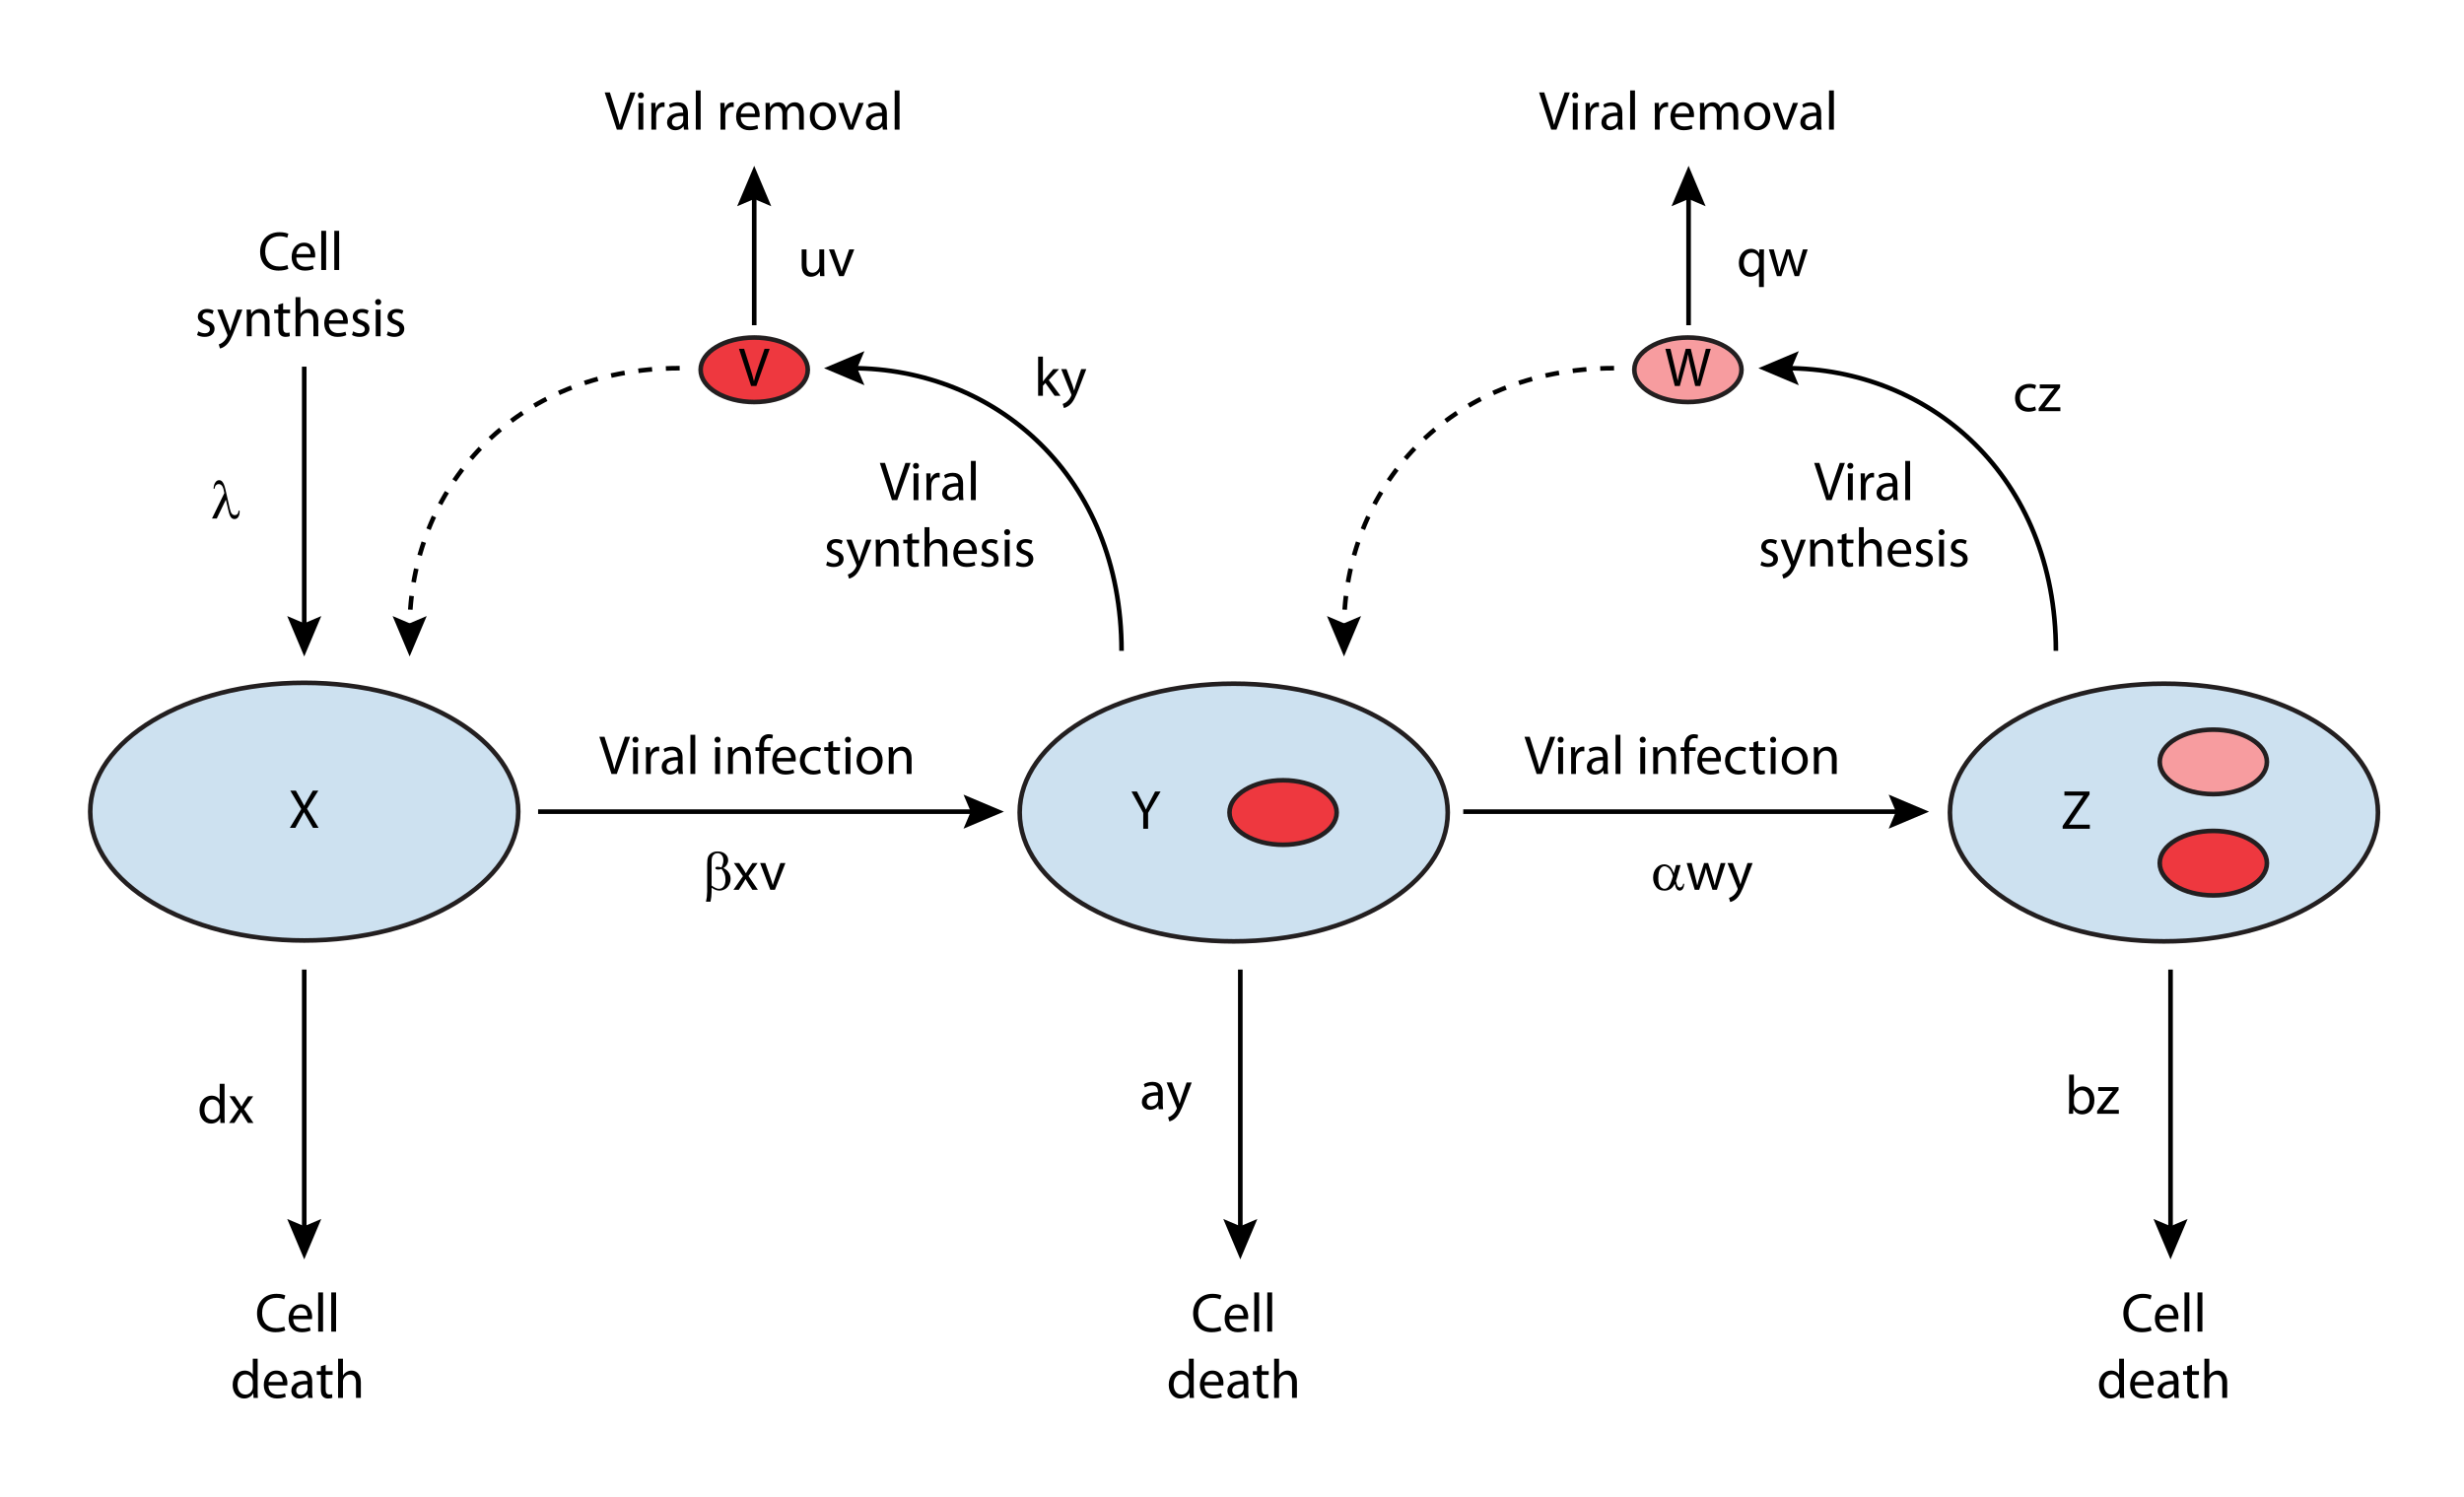 <?xml version="1.0" encoding="utf-8"?>
<!-- Generator: Adobe Illustrator 14.0.0, SVG Export Plug-In . SVG Version: 6.00 Build 43363)  -->
<!DOCTYPE svg PUBLIC "-//W3C//DTD SVG 1.1//EN" "http://www.w3.org/Graphics/SVG/1.1/DTD/svg11.dtd">
<svg version="1.1" xmlns="http://www.w3.org/2000/svg" xmlns:xlink="http://www.w3.org/1999/xlink" x="0px" y="0px"
	 width="535.333px" height="325.333px" viewBox="0 0 535.333 325.333" enable-background="new 0 0 535.333 325.333"
	 xml:space="preserve">
<g id="x">
	<ellipse id="x_path1" fill="#CDE1F0" stroke="#231F20" cx="66.099" cy="176.356" rx="46.499" ry="27.994"/>
	<g>
		<path d="M68.01,179.877l-1.031-1.787c-0.42-0.684-0.684-1.127-0.936-1.594h-0.024c-0.228,0.467-0.455,0.898-0.875,1.605
			l-0.972,1.775h-1.199l2.471-4.09l-2.375-3.994h1.212l1.067,1.896c0.3,0.526,0.527,0.937,0.743,1.367h0.036
			c0.228-0.479,0.432-0.853,0.73-1.367l1.104-1.896h1.199l-2.458,3.935l2.519,4.149H68.01L68.01,179.877z"/>
	</g>
</g>
<g id="y">
	<ellipse id="y_path1" fill="#CDE1F0" stroke="#231F20" cx="268.039" cy="176.544" rx="46.498" ry="27.994"/>
	<g>
		<g>
			<path d="M248.383,180.067v-3.43l-2.555-4.654h1.188l1.139,2.23c0.313,0.611,0.553,1.104,0.805,1.668h0.023
				c0.229-0.528,0.503-1.057,0.815-1.668l1.163-2.23h1.188l-2.711,4.643v3.441H248.383z"/>
		</g>
		<ellipse fill="#EE383F" stroke="#231F20" cx="278.766" cy="176.544" rx="11.642" ry="7.007"/>
	</g>
</g>
<g id="z">
	<ellipse id="z_path1" fill="#CDE1F0" stroke="#231F20" cx="470.144" cy="176.544" rx="46.498" ry="27.994"/>
	<g>
		<path d="M448.136,179.456l4.486-6.562v-0.036h-4.103v-0.876h5.457v0.636l-4.461,6.537v0.035h4.521v0.876h-5.902L448.136,179.456
			L448.136,179.456z"/>
	</g>
</g>
<ellipse fill="#F79C9F" stroke="#231F20" cx="480.87" cy="165.544" rx="11.641" ry="7.007"/>
<ellipse fill="#EE383F" stroke="#231F20" cx="480.87" cy="187.544" rx="11.641" ry="7.007"/>
<g>
	<g>
		<line fill="none" stroke="#000000" x1="66.1" y1="136.667" x2="66.1" y2="79.667"/>
		<polygon points="62.396,133.859 66.1,135.432 69.804,133.859 66.1,142.637 		"/>
	</g>
</g>
<g>
	<g>
		<path fill="none" stroke="#000000" stroke-dasharray="3,3" d="M147.667,80C111.502,80,89,106.394,89,136.666"/>
		<polygon points="85.297,133.857 89,135.43 92.705,133.857 89,142.635 		"/>
	</g>
</g>
<g>
	<g>
		<path fill="none" stroke="#000000" d="M243.666,141.416C243.666,103.557,216.341,80,185,80"/>
		<polygon points="187.808,76.297 186.235,80 187.808,83.704 179.03,80 		"/>
	</g>
</g>
<g>
	<path d="M62.642,58.403c-0.384,0.192-1.15,0.396-2.135,0.396c-2.279,0-3.994-1.451-3.994-4.102c0-2.531,1.715-4.246,4.222-4.246
		c1.009,0,1.644,0.216,1.919,0.36l-0.252,0.852c-0.396-0.192-0.959-0.336-1.631-0.336c-1.895,0-3.153,1.211-3.153,3.334
		c0,1.979,1.139,3.25,3.105,3.25c0.636,0,1.283-0.132,1.703-0.336L62.642,58.403z"/>
	<path d="M64.373,55.956c0.023,1.427,0.935,2.015,1.99,2.015c0.756,0,1.212-0.132,1.607-0.3l0.18,0.756
		c-0.372,0.168-1.007,0.372-1.931,0.372c-1.787,0-2.854-1.188-2.854-2.938s1.031-3.13,2.723-3.13c1.895,0,2.398,1.667,2.398,2.734
		c0,0.216-0.023,0.384-0.035,0.492L64.373,55.956L64.373,55.956z M67.467,55.2c0.012-0.671-0.276-1.715-1.463-1.715
		c-1.067,0-1.535,0.983-1.619,1.715H67.467z"/>
	<path d="M69.796,50.151h1.056v8.515h-1.056V50.151z"/>
	<path d="M72.628,50.151h1.056v8.515h-1.056V50.151z"/>
	<path d="M43.079,71.987c0.312,0.204,0.863,0.42,1.392,0.42c0.768,0,1.127-0.384,1.127-0.863c0-0.504-0.3-0.78-1.079-1.067
		c-1.043-0.372-1.535-0.948-1.535-1.644c0-0.935,0.755-1.703,2.003-1.703c0.588,0,1.104,0.167,1.428,0.359l-0.265,0.768
		c-0.228-0.144-0.646-0.335-1.187-0.335c-0.624,0-0.972,0.36-0.972,0.792c0,0.479,0.348,0.695,1.104,0.983
		c1.007,0.384,1.523,0.888,1.523,1.751c0,1.02-0.792,1.751-2.172,1.751c-0.635,0-1.223-0.168-1.631-0.408L43.079,71.987z"/>
	<path d="M48.358,67.262l1.271,3.43c0.132,0.384,0.275,0.839,0.372,1.187h0.023c0.108-0.348,0.229-0.792,0.372-1.211l1.151-3.406
		h1.115L51.08,71.4c-0.756,1.991-1.271,3.01-1.991,3.634c-0.516,0.456-1.031,0.636-1.295,0.684l-0.265-0.887
		c0.265-0.084,0.612-0.252,0.925-0.516c0.288-0.228,0.646-0.636,0.887-1.176c0.048-0.108,0.084-0.192,0.084-0.251
		c0-0.06-0.024-0.144-0.072-0.276l-2.146-5.349L48.358,67.262L48.358,67.262z"/>
	<path d="M53.626,68.833c0-0.6-0.013-1.091-0.048-1.571h0.936l0.061,0.959h0.023c0.288-0.552,0.959-1.091,1.919-1.091
		c0.803,0,2.051,0.479,2.051,2.47v3.466h-1.056V69.72c0-0.936-0.348-1.715-1.343-1.715c-0.695,0-1.235,0.492-1.415,1.079
		c-0.048,0.132-0.072,0.312-0.072,0.492v3.49h-1.056V68.833z"/>
	<path d="M61.51,65.871v1.391h1.511v0.803H61.51v3.13c0,0.72,0.204,1.127,0.792,1.127c0.288,0,0.456-0.024,0.611-0.072l0.048,0.792
		c-0.204,0.084-0.528,0.156-0.937,0.156c-0.491,0-0.888-0.168-1.14-0.456c-0.3-0.312-0.408-0.828-0.408-1.511v-3.167h-0.898v-0.803
		h0.898v-1.067L61.51,65.871z"/>
	<path d="M64.21,64.551h1.056v3.622h0.024c0.168-0.3,0.432-0.564,0.755-0.744c0.312-0.18,0.684-0.3,1.08-0.3
		c0.778,0,2.026,0.479,2.026,2.482v3.454h-1.056v-3.334c0-0.936-0.348-1.727-1.343-1.727c-0.685,0-1.224,0.479-1.415,1.055
		c-0.061,0.144-0.072,0.3-0.072,0.504v3.502H64.21V64.551z"/>
	<path d="M71.458,70.356c0.023,1.427,0.935,2.015,1.991,2.015c0.755,0,1.211-0.132,1.606-0.3l0.18,0.756
		c-0.372,0.168-1.007,0.372-1.931,0.372c-1.787,0-2.854-1.187-2.854-2.938c0-1.751,1.031-3.13,2.723-3.13
		c1.895,0,2.399,1.667,2.399,2.734c0,0.216-0.024,0.384-0.036,0.492L71.458,70.356L71.458,70.356z M74.553,69.6
		c0.012-0.671-0.276-1.715-1.463-1.715c-1.067,0-1.535,0.983-1.619,1.715H74.553z"/>
	<path d="M76.738,71.987c0.312,0.204,0.864,0.42,1.393,0.42c0.768,0,1.127-0.384,1.127-0.863c0-0.504-0.3-0.78-1.079-1.067
		c-1.043-0.372-1.535-0.948-1.535-1.644c0-0.935,0.755-1.703,2.003-1.703c0.587,0,1.104,0.167,1.427,0.359l-0.264,0.768
		c-0.228-0.144-0.646-0.335-1.187-0.335c-0.624,0-0.973,0.36-0.973,0.792c0,0.479,0.349,0.695,1.104,0.983
		c1.007,0.384,1.522,0.888,1.522,1.751c0,1.02-0.792,1.751-2.171,1.751c-0.635,0-1.223-0.168-1.631-0.408L76.738,71.987z"/>
	<path d="M82.81,65.63c0.012,0.36-0.252,0.648-0.671,0.648c-0.372,0-0.636-0.288-0.636-0.648c0-0.372,0.275-0.66,0.66-0.66
		C82.558,64.971,82.81,65.259,82.81,65.63z M81.634,73.066v-5.805h1.056v5.805H81.634z"/>
	<path d="M84.298,71.987c0.312,0.204,0.864,0.42,1.392,0.42c0.769,0,1.127-0.384,1.127-0.863c0-0.504-0.3-0.78-1.079-1.067
		c-1.043-0.372-1.534-0.948-1.534-1.644c0-0.935,0.755-1.703,2.003-1.703c0.587,0,1.103,0.167,1.427,0.359l-0.264,0.768
		c-0.229-0.144-0.647-0.335-1.188-0.335c-0.624,0-0.972,0.36-0.972,0.792c0,0.479,0.348,0.695,1.104,0.983
		c1.007,0.384,1.523,0.888,1.523,1.751c0,1.02-0.792,1.751-2.171,1.751c-0.636,0-1.224-0.168-1.631-0.408L84.298,71.987z"/>
</g>
<g>
	<g>
		<g>
			<line fill="none" stroke="#000000" x1="66.1" y1="267.667" x2="66.1" y2="210.667"/>
			<polygon points="62.396,264.859 66.1,266.432 69.804,264.859 66.1,273.637 			"/>
		</g>
	</g>
	<g>
		<path d="M61.975,289.07c-0.384,0.19-1.15,0.396-2.135,0.396c-2.279,0-3.994-1.45-3.994-4.102c0-2.529,1.715-4.246,4.222-4.246
			c1.008,0,1.644,0.217,1.919,0.36l-0.252,0.853c-0.396-0.192-0.959-0.336-1.631-0.336c-1.895,0-3.153,1.211-3.153,3.334
			c0,1.979,1.139,3.25,3.105,3.25c0.635,0,1.283-0.133,1.703-0.336L61.975,289.07z"/>
		<path d="M63.706,286.624c0.023,1.428,0.936,2.016,1.99,2.016c0.756,0,1.212-0.133,1.607-0.301l0.18,0.756
			c-0.372,0.168-1.007,0.371-1.931,0.371c-1.787,0-2.854-1.188-2.854-2.938s1.031-3.13,2.723-3.13c1.895,0,2.398,1.667,2.398,2.733
			c0,0.217-0.023,0.385-0.035,0.492H63.706L63.706,286.624z M66.8,285.868c0.012-0.672-0.276-1.715-1.463-1.715
			c-1.067,0-1.535,0.982-1.619,1.715H66.8z"/>
		<path d="M69.13,280.818h1.056v8.517H69.13V280.818z"/>
		<path d="M71.962,280.818h1.056v8.517h-1.056V280.818z"/>
		<path d="M55.981,295.217v7.018c0,0.516,0.013,1.104,0.048,1.499h-0.946l-0.048-1.008H55.01c-0.324,0.647-1.032,1.14-1.979,1.14
			c-1.402,0-2.482-1.188-2.482-2.949c-0.012-1.932,1.188-3.119,2.603-3.119c0.889,0,1.487,0.42,1.751,0.889h0.024v-3.467h1.055
			V295.217z M54.926,300.292c0-0.131-0.012-0.312-0.048-0.442c-0.156-0.673-0.731-1.224-1.523-1.224
			c-1.091,0-1.738,0.959-1.738,2.242c0,1.176,0.575,2.146,1.715,2.146c0.708,0,1.354-0.469,1.547-1.26
			c0.036-0.145,0.048-0.287,0.048-0.455V300.292z"/>
		<path d="M58.324,301.023c0.023,1.429,0.936,2.017,1.99,2.017c0.755,0,1.211-0.133,1.607-0.301l0.18,0.756
			c-0.372,0.168-1.007,0.371-1.931,0.371c-1.787,0-2.854-1.188-2.854-2.938s1.032-3.131,2.724-3.131
			c1.895,0,2.398,1.668,2.398,2.734c0,0.217-0.023,0.385-0.036,0.491H58.324L58.324,301.023z M61.418,300.268
			c0.012-0.672-0.276-1.715-1.463-1.715c-1.067,0-1.535,0.982-1.619,1.715H61.418z"/>
		<path d="M67.826,302.342c0,0.504,0.023,0.996,0.096,1.392h-0.959l-0.084-0.731h-0.036c-0.324,0.457-0.947,0.863-1.775,0.863
			c-1.175,0-1.774-0.826-1.774-1.666c0-1.404,1.247-2.172,3.49-2.16v-0.119c0-0.479-0.133-1.344-1.319-1.344
			c-0.54,0-1.104,0.168-1.511,0.432l-0.24-0.694c0.479-0.312,1.176-0.517,1.907-0.517c1.774,0,2.207,1.211,2.207,2.375
			L67.826,302.342L67.826,302.342z M66.807,300.772c-1.151-0.023-2.459,0.18-2.459,1.307c0,0.685,0.456,1.008,0.996,1.008
			c0.755,0,1.235-0.479,1.403-0.971c0.036-0.109,0.06-0.229,0.06-0.336V300.772z"/>
		<path d="M70.755,296.538v1.393h1.511v0.804h-1.511v3.13c0,0.721,0.204,1.129,0.792,1.129c0.288,0,0.456-0.025,0.611-0.072
			l0.048,0.791c-0.204,0.084-0.528,0.156-0.937,0.156c-0.492,0-0.888-0.168-1.14-0.457c-0.3-0.312-0.408-0.826-0.408-1.511v-3.166
			h-0.898v-0.804h0.898v-1.066L70.755,296.538z"/>
		<path d="M73.456,295.217h1.056v3.623h0.024c0.168-0.301,0.432-0.563,0.755-0.743c0.312-0.181,0.684-0.3,1.08-0.3
			c0.778,0,2.026,0.479,2.026,2.481v3.454h-1.056V300.4c0-0.937-0.348-1.728-1.343-1.728c-0.685,0-1.224,0.479-1.415,1.056
			c-0.061,0.144-0.072,0.3-0.072,0.504v3.502h-1.056V295.217z"/>
	</g>
</g>
<g>
	<g>
		<g>
			<line fill="none" stroke="#000000" x1="212.142" y1="176.356" x2="116.908" y2="176.356"/>
			<polygon points="209.333,180.059 210.906,176.356 209.333,172.652 218.111,176.356 			"/>
		</g>
	</g>
	<g>
		<path d="M132.85,168.167l-2.639-8.083h1.127l1.259,3.982c0.348,1.092,0.648,2.074,0.864,3.021h0.023
			c0.229-0.936,0.563-1.955,0.924-3.01l1.366-3.995h1.116L134,168.167H132.85L132.85,168.167z"/>
		<path d="M138.718,160.731c0.012,0.359-0.252,0.647-0.671,0.647c-0.372,0-0.636-0.288-0.636-0.647c0-0.372,0.275-0.66,0.659-0.66
			C138.466,160.071,138.718,160.359,138.718,160.731z M137.542,168.167v-5.805h1.056v5.805H137.542z"/>
		<path d="M140.351,164.172c0-0.685-0.012-1.271-0.048-1.812h0.923l0.036,1.14h0.048c0.265-0.779,0.899-1.271,1.607-1.271
			c0.12,0,0.204,0.012,0.3,0.036v0.994c-0.108-0.023-0.216-0.035-0.359-0.035c-0.744,0-1.271,0.562-1.416,1.355
			c-0.023,0.144-0.048,0.312-0.048,0.49v3.096h-1.043V164.172z"/>
		<path d="M148.292,166.775c0,0.504,0.023,0.996,0.096,1.392h-0.959l-0.084-0.73h-0.036c-0.324,0.456-0.947,0.863-1.774,0.863
			c-1.176,0-1.775-0.827-1.775-1.668c0-1.402,1.247-2.17,3.49-2.158v-0.119c0-0.48-0.132-1.344-1.319-1.344
			c-0.54,0-1.104,0.168-1.511,0.432l-0.24-0.695c0.48-0.312,1.175-0.516,1.907-0.516c1.774,0,2.207,1.211,2.207,2.374
			L148.292,166.775L148.292,166.775z M147.272,165.206c-1.15-0.024-2.458,0.18-2.458,1.307c0,0.684,0.456,1.008,0.996,1.008
			c0.755,0,1.235-0.479,1.403-0.973c0.036-0.106,0.06-0.228,0.06-0.336L147.272,165.206L147.272,165.206z"/>
		<path d="M149.999,159.651h1.056v8.516h-1.056V159.651z"/>
		<path d="M156.55,160.731c0.012,0.359-0.252,0.647-0.671,0.647c-0.372,0-0.636-0.288-0.636-0.647c0-0.372,0.275-0.66,0.659-0.66
			C156.298,160.071,156.55,160.359,156.55,160.731z M155.375,168.167v-5.805h1.056v5.805H155.375z"/>
		<path d="M158.183,163.933c0-0.601-0.012-1.092-0.048-1.571h0.936l0.061,0.959h0.023c0.288-0.552,0.959-1.091,1.92-1.091
			c0.803,0,2.051,0.479,2.051,2.472v3.465h-1.057v-3.346c0-0.936-0.348-1.716-1.343-1.716c-0.695,0-1.234,0.492-1.415,1.08
			c-0.048,0.132-0.072,0.312-0.072,0.491v3.49h-1.056V163.933z"/>
		<path d="M164.95,168.167v-5h-0.815v-0.804h0.815v-0.276c0-0.815,0.18-1.559,0.672-2.026c0.396-0.384,0.923-0.54,1.415-0.54
			c0.372,0,0.695,0.084,0.898,0.168l-0.144,0.815c-0.156-0.071-0.372-0.132-0.671-0.132c-0.899,0-1.127,0.792-1.127,1.68v0.312
			h1.402v0.804h-1.402v5.002h-1.044V168.167z"/>
		<path d="M168.778,165.456c0.024,1.428,0.937,2.017,1.991,2.017c0.755,0,1.211-0.132,1.607-0.3l0.18,0.754
			c-0.372,0.168-1.007,0.373-1.931,0.373c-1.787,0-2.854-1.188-2.854-2.938s1.032-3.13,2.724-3.13c1.895,0,2.398,1.667,2.398,2.734
			c0,0.216-0.023,0.384-0.036,0.49H168.778z M171.873,164.702c0.012-0.673-0.276-1.717-1.463-1.717
			c-1.067,0-1.535,0.984-1.619,1.717H171.873z"/>
		<path d="M178.34,167.952c-0.276,0.143-0.888,0.348-1.667,0.348c-1.751,0-2.891-1.199-2.891-2.975c0-1.787,1.224-3.083,3.118-3.083
			c0.624,0,1.176,0.156,1.463,0.3l-0.239,0.815c-0.252-0.144-0.647-0.275-1.224-0.275c-1.332,0-2.051,0.983-2.051,2.194
			c0,1.344,0.864,2.172,2.015,2.172c0.601,0,0.996-0.156,1.296-0.289L178.34,167.952z"/>
		<path d="M181.005,160.97v1.392h1.511v0.804h-1.511v3.129c0,0.721,0.204,1.129,0.792,1.129c0.288,0,0.456-0.024,0.611-0.072
			l0.048,0.791c-0.204,0.084-0.528,0.156-0.937,0.156c-0.492,0-0.888-0.168-1.14-0.457c-0.3-0.311-0.408-0.826-0.408-1.51v-3.167
			h-0.898v-0.804h0.898v-1.067L181.005,160.97z"/>
		<path d="M184.881,160.731c0.012,0.359-0.252,0.647-0.671,0.647c-0.372,0-0.636-0.288-0.636-0.647c0-0.372,0.275-0.66,0.659-0.66
			C184.629,160.071,184.881,160.359,184.881,160.731z M183.706,168.167v-5.805h1.056v5.805H183.706z"/>
		<path d="M191.767,165.215c0,2.146-1.487,3.082-2.89,3.082c-1.571,0-2.783-1.15-2.783-2.985c0-1.942,1.271-3.082,2.878-3.082
			C190.64,162.23,191.767,163.441,191.767,165.215z M187.161,165.276c0,1.271,0.731,2.23,1.763,2.23
			c1.007,0,1.763-0.947,1.763-2.254c0-0.983-0.492-2.231-1.738-2.231C187.701,163.021,187.161,164.172,187.161,165.276z"/>
		<path d="M193.102,163.933c0-0.601-0.012-1.092-0.048-1.571h0.937l0.06,0.959h0.024c0.287-0.552,0.959-1.091,1.919-1.091
			c0.803,0,2.051,0.479,2.051,2.472v3.465h-1.057v-3.346c0-0.936-0.348-1.716-1.343-1.716c-0.694,0-1.234,0.492-1.415,1.08
			c-0.048,0.132-0.071,0.312-0.071,0.491v3.49h-1.057V163.933z"/>
	</g>
</g>
<g>
	<g>
		<g>
			<line fill="none" stroke="#000000" x1="413.142" y1="176.356" x2="317.908" y2="176.356"/>
			<polygon points="410.333,180.059 411.906,176.356 410.333,172.652 419.111,176.356 			"/>
		</g>
	</g>
	<g>
		<path d="M333.85,168.167l-2.639-8.083h1.128l1.259,3.982c0.349,1.092,0.647,2.074,0.864,3.021h0.023
			c0.228-0.936,0.562-1.955,0.924-3.01l1.367-3.995h1.114L335,168.167H333.85L333.85,168.167z"/>
		<path d="M339.718,160.731c0.013,0.359-0.252,0.647-0.672,0.647c-0.371,0-0.635-0.288-0.635-0.647c0-0.372,0.274-0.66,0.659-0.66
			C339.466,160.071,339.718,160.359,339.718,160.731z M338.542,168.167v-5.805h1.057v5.805H338.542z"/>
		<path d="M341.351,164.172c0-0.685-0.012-1.271-0.048-1.812h0.923l0.037,1.14h0.047c0.265-0.779,0.9-1.271,1.607-1.271
			c0.12,0,0.204,0.012,0.3,0.036v0.994c-0.107-0.023-0.216-0.035-0.358-0.035c-0.743,0-1.271,0.562-1.415,1.355
			c-0.024,0.144-0.05,0.312-0.05,0.49v3.096h-1.043V164.172L341.351,164.172z"/>
		<path d="M349.292,166.775c0,0.504,0.023,0.996,0.096,1.392h-0.959l-0.084-0.73h-0.036c-0.322,0.456-0.946,0.863-1.773,0.863
			c-1.176,0-1.775-0.827-1.775-1.668c0-1.402,1.247-2.17,3.49-2.158v-0.119c0-0.48-0.133-1.344-1.319-1.344
			c-0.54,0-1.104,0.168-1.511,0.432l-0.24-0.695c0.479-0.312,1.176-0.516,1.906-0.516c1.775,0,2.207,1.211,2.207,2.374
			L349.292,166.775L349.292,166.775z M348.273,165.206c-1.151-0.024-2.46,0.18-2.46,1.307c0,0.684,0.457,1.008,0.996,1.008
			c0.757,0,1.235-0.479,1.403-0.973c0.036-0.106,0.061-0.228,0.061-0.336V165.206z"/>
		<path d="M350.999,159.651h1.055v8.516h-1.055V159.651z"/>
		<path d="M357.55,160.731c0.012,0.359-0.252,0.647-0.672,0.647c-0.371,0-0.635-0.288-0.635-0.647c0-0.372,0.274-0.66,0.659-0.66
			C357.298,160.071,357.55,160.359,357.55,160.731z M356.374,168.167v-5.805h1.057v5.805H356.374z"/>
		<path d="M359.183,163.933c0-0.601-0.012-1.092-0.048-1.571h0.937l0.06,0.959h0.024c0.288-0.552,0.96-1.091,1.919-1.091
			c0.803,0,2.051,0.479,2.051,2.472v3.465h-1.056v-3.346c0-0.936-0.349-1.716-1.344-1.716c-0.694,0-1.235,0.492-1.416,1.08
			c-0.047,0.132-0.07,0.312-0.07,0.491v3.49h-1.057V163.933z"/>
		<path d="M365.95,168.167v-5h-0.815v-0.804h0.815v-0.276c0-0.815,0.18-1.559,0.672-2.026c0.396-0.384,0.924-0.54,1.415-0.54
			c0.372,0,0.696,0.084,0.898,0.168l-0.145,0.815c-0.155-0.071-0.371-0.132-0.671-0.132c-0.899,0-1.128,0.792-1.128,1.68v0.312
			h1.404v0.804h-1.404v5.002h-1.042V168.167z"/>
		<path d="M369.779,165.456c0.022,1.428,0.936,2.017,1.989,2.017c0.757,0,1.213-0.132,1.607-0.3l0.18,0.754
			c-0.371,0.168-1.007,0.373-1.931,0.373c-1.787,0-2.854-1.188-2.854-2.938s1.031-3.13,2.724-3.13c1.895,0,2.397,1.667,2.397,2.734
			c0,0.216-0.022,0.384-0.034,0.49H369.779z M372.872,164.702c0.012-0.673-0.275-1.717-1.463-1.717
			c-1.067,0-1.535,0.984-1.619,1.717H372.872z"/>
		<path d="M379.34,167.952c-0.275,0.143-0.888,0.348-1.667,0.348c-1.751,0-2.891-1.199-2.891-2.975c0-1.787,1.224-3.083,3.119-3.083
			c0.623,0,1.175,0.156,1.463,0.3l-0.24,0.815c-0.252-0.144-0.647-0.275-1.223-0.275c-1.332,0-2.053,0.983-2.053,2.194
			c0,1.344,0.864,2.172,2.016,2.172c0.6,0,0.996-0.156,1.296-0.289L379.34,167.952z"/>
		<path d="M382.005,160.97v1.392h1.512v0.804h-1.512v3.129c0,0.721,0.204,1.129,0.792,1.129c0.288,0,0.456-0.024,0.611-0.072
			l0.048,0.791c-0.203,0.084-0.527,0.156-0.937,0.156c-0.49,0-0.887-0.168-1.139-0.457c-0.301-0.311-0.408-0.826-0.408-1.51v-3.167
			h-0.898v-0.804h0.898v-1.067L382.005,160.97z"/>
		<path d="M385.881,160.731c0.013,0.359-0.252,0.647-0.671,0.647c-0.373,0-0.637-0.288-0.637-0.647c0-0.372,0.275-0.66,0.66-0.66
			C385.629,160.071,385.881,160.359,385.881,160.731z M384.706,168.167v-5.805h1.055v5.805H384.706z"/>
		<path d="M392.767,165.215c0,2.146-1.485,3.082-2.891,3.082c-1.57,0-2.782-1.15-2.782-2.985c0-1.942,1.271-3.082,2.878-3.082
			C391.64,162.23,392.767,163.441,392.767,165.215z M388.161,165.276c0,1.271,0.731,2.23,1.764,2.23
			c1.007,0,1.764-0.947,1.764-2.254c0-0.983-0.491-2.231-1.739-2.231S388.161,164.172,388.161,165.276z"/>
		<path d="M394.102,163.933c0-0.601-0.012-1.092-0.048-1.571h0.937l0.06,0.959h0.024c0.287-0.552,0.959-1.091,1.919-1.091
			c0.804,0,2.051,0.479,2.051,2.472v3.465h-1.056v-3.346c0-0.936-0.349-1.716-1.345-1.716c-0.694,0-1.233,0.492-1.413,1.08
			c-0.05,0.132-0.072,0.312-0.072,0.491v3.49h-1.057V163.933z"/>
	</g>
</g>
<g>
	<g>
		<g>
			<line fill="none" stroke="#000000" x1="269.472" y1="267.667" x2="269.472" y2="210.667"/>
			<polygon points="265.769,264.859 269.472,266.432 273.176,264.859 269.472,273.637 			"/>
		</g>
	</g>
	<g>
		<path d="M265.347,289.07c-0.384,0.19-1.151,0.396-2.135,0.396c-2.279,0-3.994-1.45-3.994-4.102c0-2.529,1.715-4.246,4.222-4.246
			c1.007,0,1.644,0.217,1.919,0.36l-0.252,0.853c-0.396-0.192-0.959-0.336-1.631-0.336c-1.895,0-3.154,1.211-3.154,3.334
			c0,1.979,1.14,3.25,3.106,3.25c0.635,0,1.283-0.133,1.703-0.336L265.347,289.07z"/>
		<path d="M267.078,286.624c0.023,1.428,0.936,2.016,1.99,2.016c0.756,0,1.211-0.133,1.607-0.301l0.18,0.756
			c-0.372,0.168-1.007,0.371-1.931,0.371c-1.787,0-2.854-1.188-2.854-2.938s1.032-3.13,2.724-3.13c1.895,0,2.398,1.667,2.398,2.733
			c0,0.217-0.023,0.385-0.036,0.492H267.078L267.078,286.624z M270.172,285.868c0.012-0.672-0.276-1.715-1.463-1.715
			c-1.067,0-1.535,0.982-1.619,1.715H270.172z"/>
		<path d="M272.502,280.818h1.056v8.517h-1.056V280.818z"/>
		<path d="M275.334,280.818h1.056v8.517h-1.056V280.818z"/>
		<path d="M259.354,295.217v7.018c0,0.516,0.013,1.104,0.048,1.499h-0.946l-0.048-1.008h-0.024c-0.324,0.647-1.032,1.14-1.979,1.14
			c-1.402,0-2.482-1.188-2.482-2.949c-0.012-1.932,1.188-3.119,2.603-3.119c0.889,0,1.487,0.42,1.751,0.889h0.024v-3.467h1.055
			V295.217z M258.298,300.292c0-0.131-0.012-0.312-0.048-0.442c-0.156-0.673-0.731-1.224-1.523-1.224
			c-1.091,0-1.739,0.959-1.739,2.242c0,1.176,0.576,2.146,1.716,2.146c0.708,0,1.354-0.469,1.547-1.26
			c0.036-0.145,0.048-0.287,0.048-0.455V300.292z"/>
		<path d="M261.696,301.023c0.024,1.429,0.937,2.017,1.991,2.017c0.755,0,1.211-0.133,1.607-0.301l0.18,0.756
			c-0.372,0.168-1.007,0.371-1.931,0.371c-1.787,0-2.854-1.188-2.854-2.938s1.032-3.131,2.724-3.131
			c1.895,0,2.398,1.668,2.398,2.734c0,0.217-0.023,0.385-0.036,0.491H261.696L261.696,301.023z M264.791,300.268
			c0.012-0.672-0.276-1.715-1.463-1.715c-1.067,0-1.535,0.982-1.619,1.715H264.791z"/>
		<path d="M271.198,302.342c0,0.504,0.023,0.996,0.096,1.392h-0.959l-0.084-0.731h-0.036c-0.324,0.457-0.947,0.863-1.775,0.863
			c-1.175,0-1.774-0.826-1.774-1.666c0-1.404,1.247-2.172,3.489-2.16v-0.119c0-0.479-0.132-1.344-1.318-1.344
			c-0.54,0-1.104,0.168-1.511,0.432l-0.24-0.694c0.479-0.312,1.176-0.517,1.907-0.517c1.774,0,2.207,1.211,2.207,2.375
			L271.198,302.342L271.198,302.342z M270.179,300.772c-1.151-0.023-2.459,0.18-2.459,1.307c0,0.685,0.456,1.008,0.996,1.008
			c0.755,0,1.235-0.479,1.403-0.971c0.035-0.109,0.06-0.229,0.06-0.336V300.772z"/>
		<path d="M274.127,296.538v1.393h1.511v0.804h-1.511v3.13c0,0.721,0.204,1.129,0.792,1.129c0.288,0,0.455-0.025,0.61-0.072
			l0.05,0.791c-0.205,0.084-0.528,0.156-0.937,0.156c-0.492,0-0.888-0.168-1.14-0.457c-0.3-0.312-0.408-0.826-0.408-1.511v-3.166
			h-0.899v-0.804h0.899v-1.066L274.127,296.538z"/>
		<path d="M276.827,295.217h1.057v3.623h0.023c0.168-0.301,0.432-0.563,0.756-0.743c0.312-0.181,0.684-0.3,1.079-0.3
			c0.778,0,2.025,0.479,2.025,2.481v3.454h-1.055V300.4c0-0.937-0.348-1.728-1.344-1.728c-0.685,0-1.224,0.479-1.415,1.056
			c-0.061,0.144-0.071,0.3-0.071,0.504v3.502h-1.057L276.827,295.217L276.827,295.217z"/>
	</g>
</g>
<g>
	<g>
		<g>
			<line fill="none" stroke="#000000" x1="471.576" y1="267.667" x2="471.576" y2="210.667"/>
			<polygon points="467.873,264.859 471.576,266.432 475.281,264.859 471.576,273.637 			"/>
		</g>
	</g>
	<g>
		<path d="M467.452,289.07c-0.385,0.19-1.152,0.396-2.135,0.396c-2.279,0-3.994-1.45-3.994-4.102c0-2.529,1.715-4.246,4.221-4.246
			c1.008,0,1.645,0.217,1.92,0.36l-0.252,0.853c-0.396-0.192-0.96-0.336-1.631-0.336c-1.896,0-3.154,1.211-3.154,3.334
			c0,1.979,1.14,3.25,3.105,3.25c0.636,0,1.283-0.133,1.703-0.336L467.452,289.07z"/>
		<path d="M469.183,286.624c0.023,1.428,0.937,2.016,1.99,2.016c0.756,0,1.212-0.133,1.607-0.301l0.18,0.756
			c-0.371,0.168-1.007,0.371-1.931,0.371c-1.787,0-2.854-1.188-2.854-2.938s1.031-3.13,2.724-3.13c1.895,0,2.397,1.667,2.397,2.733
			c0,0.217-0.022,0.385-0.035,0.492H469.183L469.183,286.624z M472.277,285.868c0.012-0.672-0.275-1.715-1.464-1.715
			c-1.066,0-1.534,0.982-1.618,1.715H472.277z"/>
		<path d="M474.607,280.818h1.056v8.517h-1.056V280.818z"/>
		<path d="M477.438,280.818h1.057v8.517h-1.057V280.818z"/>
		<path d="M461.458,295.217v7.018c0,0.516,0.012,1.104,0.048,1.499h-0.947l-0.048-1.008h-0.022c-0.324,0.647-1.032,1.14-1.979,1.14
			c-1.402,0-2.482-1.188-2.482-2.949c-0.013-1.932,1.188-3.119,2.604-3.119c0.887,0,1.486,0.42,1.751,0.889h0.024v-3.467h1.053
			V295.217z M460.404,300.292c0-0.131-0.014-0.312-0.05-0.442c-0.155-0.673-0.73-1.224-1.522-1.224
			c-1.091,0-1.738,0.959-1.738,2.242c0,1.176,0.575,2.146,1.715,2.146c0.707,0,1.355-0.469,1.548-1.26
			c0.035-0.145,0.049-0.287,0.049-0.455L460.404,300.292L460.404,300.292z"/>
		<path d="M463.801,301.023c0.024,1.429,0.937,2.017,1.991,2.017c0.755,0,1.211-0.133,1.606-0.301l0.181,0.756
			c-0.373,0.168-1.008,0.371-1.933,0.371c-1.786,0-2.854-1.188-2.854-2.938s1.032-3.131,2.723-3.131
			c1.896,0,2.399,1.668,2.399,2.734c0,0.217-0.025,0.385-0.037,0.491H463.801L463.801,301.023z M466.897,300.268
			c0.012-0.672-0.276-1.715-1.465-1.715c-1.066,0-1.534,0.982-1.618,1.715H466.897z"/>
		<path d="M473.302,302.342c0,0.504,0.024,0.996,0.098,1.392h-0.96l-0.084-0.731h-0.035c-0.324,0.457-0.947,0.863-1.775,0.863
			c-1.176,0-1.775-0.826-1.775-1.666c0-1.404,1.248-2.172,3.49-2.16v-0.119c0-0.479-0.132-1.344-1.318-1.344
			c-0.54,0-1.104,0.168-1.512,0.432l-0.239-0.694c0.479-0.312,1.176-0.517,1.906-0.517c1.774,0,2.206,1.211,2.206,2.375
			L473.302,302.342L473.302,302.342z M472.283,300.772c-1.151-0.023-2.459,0.18-2.459,1.307c0,0.685,0.456,1.008,0.995,1.008
			c0.756,0,1.235-0.479,1.403-0.971c0.035-0.109,0.061-0.229,0.061-0.336V300.772L472.283,300.772z"/>
		<path d="M476.232,296.538v1.393h1.512v0.804h-1.512v3.13c0,0.721,0.203,1.129,0.792,1.129c0.287,0,0.455-0.025,0.61-0.072
			l0.048,0.791c-0.203,0.084-0.526,0.156-0.936,0.156c-0.491,0-0.887-0.168-1.139-0.457c-0.302-0.312-0.408-0.826-0.408-1.511
			v-3.166H474.3v-0.804h0.899v-1.066L476.232,296.538z"/>
		<path d="M478.933,295.217h1.056v3.623h0.023c0.168-0.301,0.433-0.563,0.755-0.743c0.313-0.181,0.685-0.3,1.08-0.3
			c0.779,0,2.027,0.479,2.027,2.481v3.454h-1.057V300.4c0-0.937-0.349-1.728-1.344-1.728c-0.684,0-1.224,0.479-1.415,1.056
			c-0.061,0.144-0.071,0.3-0.071,0.504v3.502h-1.056L478.933,295.217L478.933,295.217z"/>
	</g>
</g>
<g id="v">
	<g>
		<ellipse id="v_path1" fill="#EE383F" stroke="#231F20" cx="163.862" cy="80.345" rx="11.642" ry="7.007"/>
		<g>
			<path d="M163.183,83.867l-2.639-8.083h1.127l1.259,3.982c0.348,1.091,0.648,2.075,0.864,3.022h0.023
				c0.229-0.935,0.563-1.955,0.924-3.01l1.366-3.994h1.116l-2.891,8.083H163.183z"/>
		</g>
	</g>
	<g>
		<g>
			<line fill="none" stroke="#000000" x1="163.862" y1="42" x2="163.862" y2="70.666"/>
			<polygon points="167.565,44.809 163.862,43.236 160.158,44.809 163.862,36.031 			"/>
		</g>
	</g>
</g>
<g>
	<path d="M193.79,108.667l-2.64-8.083h1.127l1.26,3.982c0.348,1.091,0.647,2.075,0.863,3.022h0.024
		c0.228-0.935,0.562-1.955,0.923-3.01l1.367-3.994h1.116l-2.892,8.083H193.79z"/>
	<path d="M199.658,101.23c0.012,0.36-0.252,0.648-0.672,0.648c-0.371,0-0.636-0.288-0.636-0.648c0-0.372,0.276-0.66,0.66-0.66
		C199.406,100.571,199.658,100.859,199.658,101.23z M198.483,108.667v-5.805h1.057v5.805H198.483z"/>
	<path d="M201.291,104.673c0-0.684-0.013-1.271-0.048-1.811h0.923l0.036,1.139h0.048c0.264-0.779,0.898-1.271,1.606-1.271
		c0.12,0,0.204,0.012,0.301,0.036v0.996c-0.108-0.024-0.217-0.036-0.36-0.036c-0.744,0-1.271,0.564-1.416,1.355
		c-0.024,0.144-0.048,0.312-0.048,0.492v3.094h-1.043L201.291,104.673L201.291,104.673z"/>
	<path d="M209.232,107.275c0,0.503,0.024,0.995,0.097,1.391h-0.959l-0.084-0.731h-0.036c-0.324,0.456-0.947,0.863-1.775,0.863
		c-1.175,0-1.774-0.828-1.774-1.667c0-1.403,1.246-2.171,3.489-2.159v-0.12c0-0.479-0.132-1.343-1.318-1.343
		c-0.54,0-1.104,0.168-1.512,0.432l-0.239-0.695c0.479-0.312,1.176-0.516,1.906-0.516c1.775,0,2.207,1.211,2.207,2.375
		L209.232,107.275L209.232,107.275z M208.213,105.704c-1.151-0.024-2.459,0.18-2.459,1.307c0,0.684,0.456,1.008,0.996,1.008
		c0.755,0,1.234-0.48,1.402-0.972c0.036-0.108,0.061-0.228,0.061-0.336V105.704z"/>
	<path d="M210.938,100.151h1.057v8.515h-1.057V100.151z"/>
	<path d="M179.745,121.987c0.312,0.204,0.863,0.42,1.392,0.42c0.768,0,1.127-0.384,1.127-0.863c0-0.504-0.3-0.78-1.079-1.067
		c-1.043-0.372-1.535-0.948-1.535-1.644c0-0.935,0.755-1.703,2.003-1.703c0.588,0,1.104,0.167,1.428,0.359l-0.265,0.768
		c-0.228-0.144-0.646-0.335-1.187-0.335c-0.624,0-0.972,0.36-0.972,0.792c0,0.479,0.348,0.695,1.104,0.983
		c1.007,0.384,1.523,0.888,1.523,1.751c0,1.02-0.792,1.751-2.172,1.751c-0.635,0-1.223-0.168-1.631-0.408L179.745,121.987z"/>
	<path d="M185.025,117.262l1.271,3.43c0.132,0.384,0.275,0.839,0.372,1.187h0.023c0.108-0.348,0.229-0.792,0.372-1.211l1.151-3.406
		h1.115l-1.583,4.138c-0.756,1.991-1.271,3.01-1.991,3.634c-0.516,0.456-1.031,0.636-1.295,0.684l-0.265-0.887
		c0.265-0.084,0.612-0.252,0.925-0.516c0.288-0.228,0.646-0.636,0.887-1.176c0.048-0.108,0.084-0.192,0.084-0.251
		c0-0.06-0.024-0.144-0.072-0.276l-2.146-5.349L185.025,117.262L185.025,117.262z"/>
	<path d="M190.293,118.833c0-0.6-0.012-1.091-0.048-1.571h0.936l0.061,0.959h0.023c0.288-0.552,0.959-1.091,1.919-1.091
		c0.803,0,2.051,0.479,2.051,2.47v3.466h-1.056v-3.346c0-0.936-0.348-1.715-1.343-1.715c-0.695,0-1.235,0.492-1.415,1.079
		c-0.048,0.132-0.072,0.312-0.072,0.492v3.49h-1.056V118.833z"/>
	<path d="M198.177,115.871v1.391h1.511v0.803h-1.511v3.13c0,0.72,0.204,1.127,0.792,1.127c0.288,0,0.456-0.024,0.611-0.072
		l0.048,0.792c-0.204,0.084-0.528,0.156-0.937,0.156c-0.491,0-0.888-0.168-1.14-0.456c-0.3-0.312-0.408-0.828-0.408-1.511v-3.167
		h-0.898v-0.803h0.898v-1.067L198.177,115.871z"/>
	<path d="M200.877,114.551h1.056v3.622h0.024c0.168-0.3,0.432-0.564,0.755-0.744c0.312-0.18,0.684-0.3,1.08-0.3
		c0.778,0,2.026,0.479,2.026,2.482v3.454h-1.056v-3.334c0-0.936-0.348-1.727-1.343-1.727c-0.685,0-1.224,0.479-1.415,1.055
		c-0.061,0.144-0.072,0.3-0.072,0.504v3.502h-1.056V114.551z"/>
	<path d="M208.125,120.356c0.023,1.427,0.935,2.015,1.991,2.015c0.755,0,1.211-0.132,1.606-0.3l0.18,0.756
		c-0.372,0.168-1.007,0.372-1.931,0.372c-1.787,0-2.854-1.187-2.854-2.938c0-1.751,1.031-3.13,2.723-3.13
		c1.895,0,2.399,1.667,2.399,2.734c0,0.216-0.024,0.384-0.036,0.492L208.125,120.356L208.125,120.356z M211.219,119.6
		c0.012-0.671-0.276-1.715-1.463-1.715c-1.067,0-1.535,0.983-1.619,1.715H211.219z"/>
	<path d="M213.405,121.987c0.312,0.204,0.864,0.42,1.393,0.42c0.768,0,1.127-0.384,1.127-0.863c0-0.504-0.3-0.78-1.079-1.067
		c-1.043-0.372-1.535-0.948-1.535-1.644c0-0.935,0.755-1.703,2.003-1.703c0.587,0,1.104,0.167,1.428,0.359l-0.265,0.768
		c-0.228-0.144-0.646-0.335-1.187-0.335c-0.624,0-0.973,0.36-0.973,0.792c0,0.479,0.349,0.695,1.104,0.983
		c1.007,0.384,1.522,0.888,1.522,1.751c0,1.02-0.792,1.751-2.171,1.751c-0.635,0-1.223-0.168-1.631-0.408L213.405,121.987z"/>
	<path d="M219.476,115.63c0.012,0.36-0.252,0.648-0.671,0.648c-0.372,0-0.636-0.288-0.636-0.648c0-0.372,0.275-0.66,0.66-0.66
		C219.224,114.971,219.476,115.259,219.476,115.63z M218.301,123.066v-5.805h1.056v5.805H218.301z"/>
	<path d="M220.965,121.987c0.312,0.204,0.864,0.42,1.392,0.42c0.769,0,1.127-0.384,1.127-0.863c0-0.504-0.3-0.78-1.079-1.067
		c-1.043-0.372-1.534-0.948-1.534-1.644c0-0.935,0.755-1.703,2.003-1.703c0.587,0,1.103,0.167,1.427,0.359l-0.264,0.768
		c-0.229-0.144-0.647-0.335-1.188-0.335c-0.624,0-0.972,0.36-0.972,0.792c0,0.479,0.348,0.695,1.104,0.983
		c1.007,0.384,1.523,0.888,1.523,1.751c0,1.02-0.792,1.751-2.171,1.751c-0.635,0-1.224-0.168-1.631-0.408L220.965,121.987z"/>
</g>
<g>
	<path d="M134.018,28.167l-2.639-8.083h1.127l1.259,3.982c0.348,1.091,0.648,2.075,0.864,3.022h0.023
		c0.229-0.935,0.563-1.955,0.924-3.01l1.366-3.994h1.116l-2.891,8.083H134.018z"/>
	<path d="M139.886,20.73c0.012,0.36-0.252,0.648-0.671,0.648c-0.372,0-0.636-0.288-0.636-0.648c0-0.372,0.275-0.66,0.659-0.66
		C139.634,20.071,139.886,20.359,139.886,20.73z M138.71,28.167v-5.805h1.056v5.805H138.71z"/>
	<path d="M141.519,24.173c0-0.684-0.012-1.271-0.048-1.811h0.923l0.036,1.139h0.048c0.265-0.779,0.899-1.271,1.607-1.271
		c0.12,0,0.204,0.012,0.3,0.036v0.996c-0.108-0.024-0.216-0.036-0.359-0.036c-0.743,0-1.271,0.564-1.416,1.355
		c-0.023,0.144-0.048,0.312-0.048,0.492v3.094h-1.043V24.173z"/>
	<path d="M149.46,26.775c0,0.503,0.023,0.995,0.096,1.391h-0.959l-0.084-0.731h-0.036c-0.324,0.456-0.947,0.863-1.774,0.863
		c-1.176,0-1.775-0.828-1.775-1.667c0-1.403,1.247-2.171,3.49-2.159v-0.12c0-0.479-0.132-1.343-1.319-1.343
		c-0.54,0-1.104,0.168-1.511,0.432l-0.24-0.695c0.48-0.312,1.175-0.516,1.907-0.516c1.774,0,2.207,1.211,2.207,2.375L149.46,26.775
		L149.46,26.775z M148.44,25.204c-1.15-0.024-2.458,0.18-2.458,1.307c0,0.684,0.456,1.008,0.996,1.008
		c0.755,0,1.235-0.48,1.403-0.972c0.036-0.108,0.06-0.228,0.06-0.336L148.44,25.204L148.44,25.204z"/>
	<path d="M151.167,19.651h1.056v8.515h-1.056V19.651z"/>
	<path d="M156.542,24.173c0-0.684-0.013-1.271-0.048-1.811h0.923l0.036,1.139h0.048c0.264-0.779,0.898-1.271,1.606-1.271
		c0.12,0,0.204,0.012,0.301,0.036v0.996c-0.108-0.024-0.217-0.036-0.36-0.036c-0.744,0-1.271,0.564-1.416,1.355
		c-0.024,0.144-0.048,0.312-0.048,0.492v3.094h-1.043L156.542,24.173L156.542,24.173z"/>
	<path d="M160.935,25.456c0.024,1.427,0.937,2.015,1.991,2.015c0.755,0,1.211-0.132,1.607-0.3l0.18,0.756
		c-0.372,0.168-1.007,0.372-1.931,0.372c-1.787,0-2.854-1.188-2.854-2.938s1.032-3.13,2.723-3.13c1.896,0,2.399,1.667,2.399,2.734
		c0,0.216-0.024,0.384-0.036,0.492L160.935,25.456L160.935,25.456z M164.029,24.7c0.013-0.671-0.275-1.715-1.463-1.715
		c-1.066,0-1.534,0.983-1.619,1.715H164.029z"/>
	<path d="M166.358,23.933c0-0.6-0.012-1.091-0.048-1.571h0.923l0.049,0.936h0.035c0.324-0.552,0.864-1.067,1.823-1.067
		c0.792,0,1.392,0.479,1.644,1.163h0.023c0.18-0.324,0.408-0.576,0.647-0.755c0.348-0.264,0.73-0.408,1.282-0.408
		c0.769,0,1.907,0.503,1.907,2.519v3.418h-1.032V24.88c0-1.115-0.407-1.787-1.259-1.787c-0.6,0-1.066,0.444-1.247,0.959
		c-0.048,0.144-0.084,0.336-0.084,0.528v3.586h-1.031v-3.478c0-0.923-0.408-1.595-1.212-1.595c-0.659,0-1.14,0.528-1.308,1.056
		c-0.06,0.156-0.084,0.335-0.084,0.516v3.502h-1.031v-4.234H166.358z"/>
	<path d="M181.619,25.216c0,2.146-1.487,3.082-2.891,3.082c-1.57,0-2.783-1.151-2.783-2.986c0-1.943,1.271-3.082,2.879-3.082
		C180.492,22.23,181.619,23.441,181.619,25.216z M177.014,25.276c0,1.271,0.732,2.231,1.763,2.231c1.008,0,1.764-0.947,1.764-2.255
		c0-0.983-0.492-2.23-1.739-2.23C177.554,23.021,177.014,24.173,177.014,25.276z"/>
	<path d="M183.278,22.362l1.141,3.262c0.191,0.528,0.348,1.007,0.468,1.487h0.036c0.132-0.479,0.3-0.959,0.492-1.487l1.127-3.262
		h1.104l-2.278,5.805h-1.008l-2.207-5.805H183.278z"/>
	<path d="M192.672,26.775c0,0.503,0.023,0.995,0.096,1.391h-0.959l-0.084-0.731h-0.036c-0.323,0.456-0.946,0.863-1.774,0.863
		c-1.176,0-1.775-0.828-1.775-1.667c0-1.403,1.247-2.171,3.49-2.159v-0.12c0-0.479-0.132-1.343-1.319-1.343
		c-0.54,0-1.104,0.168-1.511,0.432l-0.24-0.695c0.48-0.312,1.175-0.516,1.907-0.516c1.775,0,2.207,1.211,2.207,2.375L192.672,26.775
		L192.672,26.775z M191.652,25.204c-1.15-0.024-2.458,0.18-2.458,1.307c0,0.684,0.456,1.008,0.996,1.008
		c0.755,0,1.235-0.48,1.403-0.972c0.036-0.108,0.06-0.228,0.06-0.336L191.652,25.204L191.652,25.204z"/>
	<path d="M194.378,19.651h1.056v8.515h-1.056V19.651z"/>
</g>
<g>
	<g>
		<g>
			<path fill="none" stroke="#000000" stroke-dasharray="3,3" d="M350.667,80c-36.164,0-58.666,26.393-58.666,56.666"/>
			<polygon points="288.298,133.858 292.001,135.431 295.705,133.858 292.001,142.636 			"/>
		</g>
	</g>
	<g>
		<g>
			<path fill="none" stroke="#000000" d="M446.666,141.417c0-37.859-27.325-61.416-58.667-61.416"/>
			<polygon points="390.808,76.297 389.236,80 390.808,83.705 382.031,80 			"/>
		</g>
	</g>
	<g id="w">
		<g>
			<ellipse id="w_path1" fill="#F79C9F" stroke="#231F20" cx="366.718" cy="80.345" rx="11.642" ry="7.007"/>
			<g>
				<path d="M363.872,83.867l-2.051-8.083h1.104l0.959,4.09c0.24,1.007,0.456,2.015,0.601,2.794h0.022
					c0.133-0.804,0.385-1.763,0.66-2.807l1.08-4.078h1.091l0.983,4.102c0.229,0.959,0.442,1.919,0.563,2.771h0.023
					c0.168-0.887,0.396-1.787,0.646-2.794l1.067-4.078h1.067l-2.29,8.083h-1.093l-1.02-4.209c-0.252-1.032-0.42-1.823-0.527-2.639
					h-0.023c-0.145,0.803-0.323,1.595-0.624,2.639l-1.15,4.209H363.872z"/>
			</g>
		</g>
		<g>
			<g>
				<line fill="none" stroke="#000000" x1="366.863" y1="42" x2="366.863" y2="70.666"/>
				<polygon points="370.566,44.809 366.863,43.236 363.158,44.809 366.863,36.031 				"/>
			</g>
		</g>
	</g>
	<g>
		<path d="M396.79,108.667l-2.639-8.083h1.127l1.26,3.982c0.348,1.091,0.647,2.075,0.863,3.022h0.023
			c0.229-0.935,0.563-1.955,0.923-3.01l1.367-3.994h1.116l-2.891,8.083H396.79z"/>
		<path d="M402.658,101.23c0.013,0.36-0.252,0.648-0.671,0.648c-0.373,0-0.638-0.288-0.638-0.648c0-0.372,0.276-0.66,0.66-0.66
			C402.406,100.571,402.658,100.859,402.658,101.23z M401.484,108.667v-5.805h1.055v5.805H401.484z"/>
		<path d="M404.291,104.673c0-0.684-0.013-1.271-0.048-1.811h0.924l0.035,1.139h0.049c0.264-0.779,0.898-1.271,1.606-1.271
			c0.119,0,0.203,0.012,0.3,0.036v0.996c-0.107-0.024-0.216-0.036-0.359-0.036c-0.744,0-1.271,0.564-1.416,1.355
			c-0.022,0.144-0.047,0.312-0.047,0.492v3.094h-1.044V104.673z"/>
		<path d="M412.233,107.275c0,0.503,0.023,0.995,0.097,1.391h-0.96l-0.084-0.731h-0.036c-0.324,0.456-0.947,0.863-1.775,0.863
			c-1.175,0-1.773-0.828-1.773-1.667c0-1.403,1.247-2.171,3.489-2.159v-0.12c0-0.479-0.132-1.343-1.318-1.343
			c-0.54,0-1.104,0.168-1.512,0.432l-0.24-0.695c0.479-0.312,1.176-0.516,1.908-0.516c1.773,0,2.206,1.211,2.206,2.375
			L412.233,107.275L412.233,107.275z M411.214,105.704c-1.152-0.024-2.459,0.18-2.459,1.307c0,0.684,0.455,1.008,0.995,1.008
			c0.755,0,1.235-0.48,1.403-0.972c0.034-0.108,0.061-0.228,0.061-0.336V105.704z"/>
		<path d="M413.938,100.151h1.057v8.515h-1.057V100.151z"/>
		<path d="M382.745,121.987c0.312,0.204,0.863,0.42,1.392,0.42c0.769,0,1.127-0.384,1.127-0.863c0-0.504-0.3-0.78-1.079-1.067
			c-1.043-0.372-1.534-0.948-1.534-1.644c0-0.935,0.756-1.703,2.003-1.703c0.587,0,1.103,0.167,1.427,0.359l-0.264,0.768
			c-0.229-0.144-0.647-0.335-1.188-0.335c-0.623,0-0.971,0.36-0.971,0.792c0,0.479,0.348,0.695,1.104,0.983
			c1.007,0.384,1.522,0.888,1.522,1.751c0,1.02-0.792,1.751-2.171,1.751c-0.636,0-1.224-0.168-1.631-0.408L382.745,121.987z"/>
		<path d="M388.025,117.262l1.271,3.43c0.133,0.384,0.276,0.839,0.372,1.187h0.024c0.106-0.348,0.228-0.792,0.37-1.211l1.152-3.406
			h1.115l-1.584,4.138c-0.756,1.991-1.271,3.01-1.99,3.634c-0.516,0.456-1.031,0.636-1.295,0.684l-0.265-0.887
			c0.265-0.084,0.611-0.252,0.924-0.516c0.288-0.228,0.646-0.636,0.888-1.176c0.047-0.108,0.084-0.192,0.084-0.251
			c0-0.06-0.023-0.144-0.072-0.276l-2.146-5.349L388.025,117.262L388.025,117.262z"/>
		<path d="M393.293,118.833c0-0.6-0.013-1.091-0.048-1.571h0.936l0.062,0.959h0.022c0.287-0.552,0.959-1.091,1.919-1.091
			c0.805,0,2.052,0.479,2.052,2.47v3.466h-1.057v-3.346c0-0.936-0.348-1.715-1.344-1.715c-0.695,0-1.234,0.492-1.414,1.079
			c-0.049,0.132-0.072,0.312-0.072,0.492v3.49h-1.056V118.833L393.293,118.833z"/>
		<path d="M401.177,115.871v1.391h1.513v0.803h-1.513v3.13c0,0.72,0.203,1.127,0.791,1.127c0.288,0,0.456-0.024,0.611-0.072
			l0.049,0.792c-0.204,0.084-0.527,0.156-0.936,0.156c-0.492,0-0.889-0.168-1.141-0.456c-0.3-0.312-0.407-0.828-0.407-1.511v-3.167
			h-0.899v-0.803h0.899v-1.067L401.177,115.871z"/>
		<path d="M403.877,114.551h1.056v3.622h0.023c0.168-0.3,0.432-0.564,0.756-0.744c0.313-0.18,0.685-0.3,1.08-0.3
			c0.779,0,2.026,0.479,2.026,2.482v3.454h-1.057v-3.334c0-0.936-0.348-1.727-1.344-1.727c-0.684,0-1.223,0.479-1.414,1.055
			c-0.061,0.144-0.072,0.3-0.072,0.504v3.502h-1.056L403.877,114.551L403.877,114.551z"/>
		<path d="M411.125,120.356c0.024,1.427,0.935,2.015,1.991,2.015c0.755,0,1.211-0.132,1.605-0.3l0.182,0.756
			c-0.373,0.168-1.009,0.372-1.933,0.372c-1.787,0-2.854-1.187-2.854-2.938c0-1.751,1.032-3.13,2.723-3.13
			c1.896,0,2.399,1.667,2.399,2.734c0,0.216-0.025,0.384-0.037,0.492L411.125,120.356L411.125,120.356z M414.22,119.6
			c0.013-0.671-0.275-1.715-1.464-1.715c-1.066,0-1.535,0.983-1.619,1.715H414.22z"/>
		<path d="M416.406,121.987c0.312,0.204,0.862,0.42,1.391,0.42c0.769,0,1.127-0.384,1.127-0.863c0-0.504-0.299-0.78-1.078-1.067
			c-1.044-0.372-1.535-0.948-1.535-1.644c0-0.935,0.756-1.703,2.003-1.703c0.588,0,1.104,0.167,1.428,0.359l-0.265,0.768
			c-0.229-0.144-0.647-0.335-1.188-0.335c-0.624,0-0.972,0.36-0.972,0.792c0,0.479,0.348,0.695,1.104,0.983
			c1.007,0.384,1.522,0.888,1.522,1.751c0,1.02-0.791,1.751-2.17,1.751c-0.637,0-1.225-0.168-1.632-0.408L416.406,121.987z"/>
		<path d="M422.476,115.63c0.014,0.36-0.252,0.648-0.671,0.648c-0.372,0-0.636-0.288-0.636-0.648c0-0.372,0.275-0.66,0.66-0.66
			C422.224,114.971,422.476,115.259,422.476,115.63z M421.301,123.066v-5.805h1.057v5.805H421.301z"/>
		<path d="M423.965,121.987c0.312,0.204,0.864,0.42,1.393,0.42c0.768,0,1.127-0.384,1.127-0.863c0-0.504-0.301-0.78-1.079-1.067
			c-1.044-0.372-1.535-0.948-1.535-1.644c0-0.935,0.755-1.703,2.003-1.703c0.588,0,1.104,0.167,1.428,0.359l-0.265,0.768
			c-0.229-0.144-0.647-0.335-1.188-0.335c-0.625,0-0.973,0.36-0.973,0.792c0,0.479,0.348,0.695,1.104,0.983
			c1.008,0.384,1.522,0.888,1.522,1.751c0,1.02-0.791,1.751-2.171,1.751c-0.636,0-1.224-0.168-1.631-0.408L423.965,121.987z"/>
	</g>
	<g>
		<path d="M337.018,28.167l-2.639-8.083h1.128l1.259,3.982c0.349,1.091,0.647,2.075,0.864,3.022h0.023
			c0.228-0.935,0.562-1.955,0.924-3.01l1.367-3.994h1.114l-2.891,8.083H337.018z"/>
		<path d="M342.886,20.73c0.013,0.36-0.252,0.648-0.672,0.648c-0.371,0-0.635-0.288-0.635-0.648c0-0.372,0.274-0.66,0.659-0.66
			C342.634,20.071,342.886,20.359,342.886,20.73z M341.71,28.167v-5.805h1.057v5.805H341.71z"/>
		<path d="M344.519,24.173c0-0.684-0.012-1.271-0.048-1.811h0.923l0.037,1.139h0.047c0.265-0.779,0.9-1.271,1.607-1.271
			c0.12,0,0.204,0.012,0.3,0.036v0.996c-0.107-0.024-0.216-0.036-0.358-0.036c-0.743,0-1.271,0.564-1.415,1.355
			c-0.024,0.144-0.05,0.312-0.05,0.492v3.094h-1.043V24.173L344.519,24.173z"/>
		<path d="M352.46,26.775c0,0.503,0.023,0.995,0.096,1.391h-0.959l-0.084-0.731h-0.036c-0.322,0.456-0.946,0.863-1.773,0.863
			c-1.176,0-1.775-0.828-1.775-1.667c0-1.403,1.247-2.171,3.49-2.159v-0.12c0-0.479-0.133-1.343-1.319-1.343
			c-0.54,0-1.104,0.168-1.511,0.432l-0.24-0.695c0.479-0.312,1.176-0.516,1.906-0.516c1.775,0,2.207,1.211,2.207,2.375
			L352.46,26.775L352.46,26.775z M351.441,25.204c-1.151-0.024-2.459,0.18-2.459,1.307c0,0.684,0.456,1.008,0.995,1.008
			c0.757,0,1.235-0.48,1.403-0.972c0.036-0.108,0.061-0.228,0.061-0.336V25.204z"/>
		<path d="M354.167,19.651h1.055v8.515h-1.055V19.651z"/>
		<path d="M359.542,24.173c0-0.684-0.012-1.271-0.047-1.811h0.923l0.036,1.139h0.048c0.264-0.779,0.899-1.271,1.606-1.271
			c0.12,0,0.204,0.012,0.301,0.036v0.996c-0.108-0.024-0.217-0.036-0.359-0.036c-0.744,0-1.271,0.564-1.416,1.355
			c-0.022,0.144-0.048,0.312-0.048,0.492v3.094h-1.044V24.173z"/>
		<path d="M363.935,25.456c0.023,1.427,0.937,2.015,1.99,2.015c0.756,0,1.212-0.132,1.607-0.3l0.18,0.756
			c-0.371,0.168-1.007,0.372-1.931,0.372c-1.787,0-2.854-1.188-2.854-2.938s1.031-3.13,2.724-3.13c1.895,0,2.397,1.667,2.397,2.734
			c0,0.216-0.022,0.384-0.035,0.492L363.935,25.456L363.935,25.456z M367.029,24.7c0.012-0.671-0.275-1.715-1.463-1.715
			c-1.067,0-1.535,0.983-1.619,1.715H367.029z"/>
		<path d="M369.359,23.933c0-0.6-0.013-1.091-0.049-1.571h0.924l0.049,0.936h0.035c0.323-0.552,0.863-1.067,1.823-1.067
			c0.791,0,1.392,0.479,1.644,1.163h0.022c0.181-0.324,0.408-0.576,0.648-0.755c0.348-0.264,0.73-0.408,1.283-0.408
			c0.768,0,1.906,0.503,1.906,2.519v3.418h-1.031V24.88c0-1.115-0.408-1.787-1.26-1.787c-0.601,0-1.066,0.444-1.246,0.959
			c-0.05,0.144-0.084,0.336-0.084,0.528v3.586h-1.032v-3.478c0-0.923-0.407-1.595-1.211-1.595c-0.659,0-1.141,0.528-1.309,1.056
			c-0.06,0.156-0.084,0.335-0.084,0.516v3.502h-1.03L369.359,23.933L369.359,23.933z"/>
		<path d="M384.619,25.216c0,2.146-1.487,3.082-2.891,3.082c-1.571,0-2.782-1.151-2.782-2.986c0-1.943,1.271-3.082,2.879-3.082
			C383.492,22.23,384.619,23.441,384.619,25.216z M380.014,25.276c0,1.271,0.731,2.231,1.764,2.231c1.008,0,1.764-0.947,1.764-2.255
			c0-0.983-0.492-2.23-1.739-2.23S380.014,24.173,380.014,25.276z"/>
		<path d="M386.279,22.362l1.139,3.262c0.192,0.528,0.348,1.007,0.469,1.487h0.035c0.132-0.479,0.3-0.959,0.492-1.487l1.127-3.262
			h1.104l-2.279,5.805h-1.007l-2.207-5.805H386.279z"/>
		<path d="M395.672,26.775c0,0.503,0.024,0.995,0.097,1.391h-0.96l-0.084-0.731h-0.035c-0.324,0.456-0.947,0.863-1.775,0.863
			c-1.175,0-1.774-0.828-1.774-1.667c0-1.403,1.247-2.171,3.489-2.159v-0.12c0-0.479-0.131-1.343-1.318-1.343
			c-0.539,0-1.104,0.168-1.512,0.432l-0.24-0.695c0.48-0.312,1.177-0.516,1.908-0.516c1.774,0,2.206,1.211,2.206,2.375
			L395.672,26.775L395.672,26.775z M394.653,25.204c-1.151-0.024-2.458,0.18-2.458,1.307c0,0.684,0.455,1.008,0.995,1.008
			c0.755,0,1.234-0.48,1.402-0.972c0.035-0.108,0.061-0.228,0.061-0.336V25.204z"/>
		<path d="M397.378,19.651h1.056v8.515h-1.056V19.651z"/>
	</g>
</g>
<g>
	<path d="M49.072,108.57l-1.975,4.096h-1.043l2.684-5.525l-0.1-0.516c-0.117-0.563-0.274-0.944-0.472-1.146
		c-0.198-0.202-0.417-0.302-0.659-0.302c-0.219,0-0.41,0.08-0.574,0.24s-0.271,0.42-0.322,0.779H46.4
		c0.013-0.609,0.162-1.098,0.451-1.465c0.207-0.266,0.459-0.398,0.756-0.398c0.263,0,0.486,0.104,0.674,0.311
		c0.281,0.316,0.513,0.875,0.691,1.676l0.938,4.125c0.141,0.617,0.301,1.018,0.479,1.201c0.176,0.188,0.383,0.281,0.621,0.281
		c0.227,0,0.413-0.076,0.56-0.229c0.147-0.153,0.233-0.396,0.262-0.732h0.229c0.004,0.102,0.006,0.178,0.006,0.229
		c0,0.512-0.127,0.924-0.381,1.236c-0.19,0.234-0.44,0.352-0.75,0.352c-0.272,0-0.518-0.115-0.731-0.346s-0.416-0.76-0.604-1.588
		L49.072,108.57z"/>
</g>
<g>
	<path d="M48.787,235.484v7.017c0,0.517,0.012,1.104,0.048,1.5h-0.947l-0.048-1.008h-0.024c-0.323,0.647-1.031,1.139-1.979,1.139
		c-1.403,0-2.483-1.188-2.483-2.949c-0.012-1.932,1.188-3.118,2.604-3.118c0.888,0,1.486,0.42,1.751,0.888h0.023v-3.467
		L48.787,235.484L48.787,235.484z M47.732,240.557c0-0.133-0.012-0.312-0.048-0.443c-0.156-0.672-0.73-1.224-1.522-1.224
		c-1.092,0-1.739,0.96-1.739,2.243c0,1.175,0.576,2.146,1.715,2.146c0.708,0,1.355-0.468,1.547-1.259
		c0.036-0.145,0.048-0.288,0.048-0.456V240.557z"/>
	<path d="M51.034,238.195l0.827,1.247c0.217,0.324,0.396,0.624,0.589,0.947h0.035c0.192-0.348,0.385-0.646,0.576-0.959l0.815-1.235
		h1.14l-1.979,2.808L55.076,244h-1.2l-0.853-1.309c-0.228-0.336-0.419-0.658-0.624-1.007h-0.023
		c-0.192,0.358-0.396,0.659-0.612,1.007L50.926,244h-1.163l2.063-2.963l-1.968-2.843H51.034z"/>
</g>
<g>
	<path d="M154.6,192.875v0.99c0,0.633-0.078,1.318-0.233,2.057h-0.99c0.104-0.483,0.168-0.813,0.188-0.989
		c0.052-0.548,0.076-0.947,0.076-1.201v-5.987c0-0.699,0.069-1.219,0.208-1.557s0.389-0.62,0.75-0.848
		c0.361-0.227,0.794-0.34,1.298-0.34c0.699,0,1.258,0.188,1.676,0.563c0.419,0.375,0.628,0.819,0.628,1.336
		c0,0.332-0.086,0.647-0.256,0.946s-0.433,0.558-0.787,0.775c1.047,0.5,1.569,1.277,1.569,2.332c0,0.469-0.108,0.906-0.328,1.313
		c-0.219,0.407-0.52,0.716-0.901,0.929s-0.777,0.319-1.185,0.319c-0.262,0-0.521-0.045-0.775-0.136
		C155.281,193.29,154.967,193.124,154.6,192.875z M154.6,192.415c0.379,0.266,0.709,0.457,0.99,0.574
		c0.211,0.086,0.422,0.129,0.633,0.129c0.396,0,0.727-0.164,0.993-0.49s0.401-0.842,0.401-1.549c0-0.445-0.063-0.836-0.19-1.17
		s-0.351-0.699-0.671-1.099c-0.271,0.09-0.502,0.135-0.697,0.135c-0.233,0-0.398-0.034-0.495-0.104
		c-0.096-0.07-0.144-0.146-0.144-0.229c0-0.073,0.037-0.142,0.11-0.198c0.074-0.059,0.193-0.088,0.357-0.088
		c0.191,0,0.48,0.051,0.867,0.151c0.272-0.543,0.41-1.058,0.41-1.541c0-0.492-0.121-0.873-0.363-1.144
		c-0.242-0.27-0.543-0.404-0.902-0.404c-0.453,0-0.805,0.191-1.055,0.574c-0.164,0.254-0.246,0.662-0.246,1.226L154.6,192.415
		L154.6,192.415z"/>
	<path d="M160.62,187.529l0.828,1.247c0.216,0.324,0.396,0.624,0.587,0.947h0.035c0.192-0.348,0.385-0.646,0.576-0.959l0.815-1.235
		h1.14l-1.979,2.808l2.039,2.998h-1.2l-0.852-1.309c-0.228-0.336-0.42-0.658-0.624-1.007h-0.023
		c-0.192,0.358-0.396,0.659-0.612,1.007l-0.839,1.309h-1.164l2.063-2.963l-1.968-2.843H160.62z"/>
	<path d="M166.272,187.529l1.141,3.263c0.191,0.527,0.348,1.008,0.468,1.486h0.036c0.132-0.479,0.3-0.959,0.492-1.486l1.127-3.263
		h1.104l-2.279,5.806h-1.007l-2.207-5.806H166.272z"/>
</g>
<g>
	<path d="M226.585,82.858h0.023c0.145-0.204,0.349-0.456,0.517-0.66l1.703-2.003h1.271l-2.243,2.387L230.411,86h-1.283l-2.003-2.783
		l-0.54,0.6V86h-1.043v-8.515h1.043V82.858L226.585,82.858z"/>
	<path d="M231.709,80.195l1.271,3.43c0.132,0.384,0.276,0.839,0.372,1.187h0.024c0.107-0.348,0.228-0.792,0.372-1.211l1.15-3.406
		h1.115l-1.583,4.138c-0.756,1.991-1.271,3.01-1.991,3.634c-0.516,0.456-1.03,0.636-1.295,0.684l-0.264-0.887
		c0.264-0.084,0.612-0.252,0.924-0.516c0.288-0.228,0.647-0.636,0.887-1.176c0.049-0.108,0.084-0.192,0.084-0.251
		c0-0.06-0.023-0.144-0.071-0.276l-2.147-5.349L231.709,80.195L231.709,80.195z"/>
</g>
<g>
	<path d="M179.066,58.417c0,0.6,0.013,1.127,0.048,1.583h-0.936l-0.06-0.947h-0.024c-0.276,0.468-0.887,1.079-1.919,1.079
		c-0.911,0-2.003-0.503-2.003-2.542v-3.394h1.056v3.214c0,1.104,0.336,1.847,1.295,1.847c0.708,0,1.199-0.492,1.392-0.959
		c0.06-0.156,0.096-0.348,0.096-0.54v-3.562h1.056V58.417L179.066,58.417z"/>
	<path d="M181.228,54.196l1.141,3.262c0.191,0.528,0.348,1.007,0.468,1.487h0.036c0.132-0.479,0.3-0.959,0.491-1.487l1.128-3.262
		h1.104L183.315,60h-1.007l-2.207-5.805L181.228,54.196L181.228,54.196z"/>
</g>
<g>
	<path d="M252.619,239.608c0,0.504,0.023,0.996,0.096,1.393h-0.959l-0.084-0.731h-0.036c-0.324,0.456-0.947,0.862-1.775,0.862
		c-1.175,0-1.773-0.826-1.773-1.666c0-1.403,1.247-2.172,3.49-2.159v-0.119c0-0.479-0.133-1.345-1.319-1.345
		c-0.54,0-1.104,0.168-1.512,0.433l-0.239-0.694c0.479-0.312,1.175-0.517,1.906-0.517c1.774,0,2.207,1.211,2.207,2.374
		L252.619,239.608L252.619,239.608z M251.6,238.038c-1.15-0.023-2.458,0.18-2.458,1.307c0,0.685,0.455,1.009,0.995,1.009
		c0.756,0,1.235-0.479,1.403-0.972c0.036-0.107,0.06-0.229,0.06-0.336V238.038z"/>
	<path d="M254.614,235.195l1.271,3.431c0.132,0.383,0.276,0.84,0.372,1.188h0.023c0.107-0.348,0.229-0.791,0.371-1.211l1.151-3.406
		h1.115l-1.583,4.139c-0.755,1.99-1.271,3.01-1.99,3.633c-0.516,0.457-1.032,0.637-1.296,0.685l-0.264-0.888
		c0.264-0.084,0.61-0.252,0.924-0.516c0.288-0.229,0.646-0.637,0.888-1.176c0.048-0.107,0.084-0.191,0.084-0.252
		s-0.024-0.145-0.072-0.275l-2.146-5.35L254.614,235.195L254.614,235.195z"/>
</g>
<g>
	<path d="M364.156,187.965h0.973l-0.762,2.666c-0.051,0.168-0.131,0.433-0.24,0.791c0.148,0.603,0.26,0.961,0.334,1.078
		c0.141,0.215,0.318,0.322,0.533,0.322c0.156,0,0.301-0.064,0.434-0.193s0.222-0.33,0.265-0.604h0.233
		c-0.055,0.562-0.173,0.951-0.354,1.166c-0.182,0.215-0.393,0.322-0.63,0.322c-0.224,0-0.426-0.094-0.606-0.281
		s-0.345-0.59-0.489-1.207c-0.172,0.34-0.34,0.598-0.504,0.773c-0.229,0.242-0.479,0.423-0.75,0.541
		c-0.27,0.119-0.576,0.18-0.92,0.18c-0.863,0-1.498-0.287-1.904-0.861c-0.405-0.574-0.608-1.229-0.608-1.963
		c0-0.859,0.238-1.556,0.715-2.089c0.477-0.532,1.035-0.8,1.676-0.8c0.445,0,0.838,0.136,1.178,0.406
		c0.341,0.271,0.648,0.777,0.927,1.516L364.156,187.965z M363.448,190.385c-0.211-0.805-0.482-1.365-0.814-1.684
		c-0.332-0.32-0.67-0.479-1.014-0.479c-0.383,0-0.701,0.21-0.955,0.63s-0.381,1.089-0.381,2.007c0,0.543,0.055,0.971,0.164,1.28
		c0.108,0.31,0.273,0.551,0.495,0.721c0.221,0.171,0.454,0.255,0.699,0.255c0.302,0,0.576-0.139,0.826-0.416
		C362.809,192.327,363.135,191.554,363.448,190.385z"/>
	<path d="M367.531,187.529l0.768,2.95c0.168,0.646,0.324,1.247,0.434,1.848h0.034c0.133-0.588,0.324-1.211,0.517-1.848l0.948-2.95
		h0.887l0.899,2.902c0.217,0.694,0.385,1.308,0.517,1.896h0.036c0.096-0.588,0.251-1.199,0.442-1.884l0.827-2.914h1.044
		l-1.871,5.806h-0.96l-0.887-2.771c-0.204-0.646-0.372-1.225-0.517-1.906h-0.023c-0.144,0.695-0.324,1.295-0.527,1.918l-0.936,2.76
		h-0.96l-1.751-5.805L367.531,187.529L367.531,187.529z"/>
	<path d="M376.472,187.529l1.271,3.431c0.132,0.383,0.275,0.84,0.372,1.188h0.023c0.107-0.348,0.229-0.791,0.371-1.211l1.151-3.406
		h1.115l-1.583,4.139c-0.756,1.99-1.271,3.01-1.99,3.633c-0.517,0.457-1.032,0.637-1.296,0.685l-0.265-0.888
		c0.265-0.084,0.611-0.252,0.925-0.516c0.288-0.229,0.646-0.637,0.888-1.176c0.048-0.107,0.084-0.191,0.084-0.252
		s-0.024-0.145-0.072-0.275l-2.146-5.35L376.472,187.529L376.472,187.529z"/>
</g>
<g>
	<path d="M449.542,233.485h1.043v3.646h0.024c0.371-0.647,1.043-1.067,1.979-1.067c1.439,0,2.459,1.199,2.446,2.962
		c0,2.075-1.308,3.105-2.604,3.105c-0.839,0-1.511-0.322-1.941-1.09h-0.036L450.406,242h-0.912c0.023-0.396,0.049-0.983,0.049-1.5
		V233.485L449.542,233.485z M450.585,239.672c0,0.134,0.024,0.266,0.048,0.385c0.204,0.732,0.815,1.234,1.583,1.234
		c1.104,0,1.765-0.898,1.765-2.229c0-1.163-0.601-2.159-1.729-2.159c-0.72,0-1.392,0.492-1.607,1.297
		c-0.022,0.119-0.06,0.264-0.06,0.432V239.672L450.585,239.672z"/>
	<path d="M455.626,241.389l2.627-3.418c0.252-0.312,0.491-0.588,0.755-0.9v-0.023h-3.142v-0.852h4.425l-0.012,0.659l-2.591,3.37
		c-0.239,0.324-0.479,0.611-0.743,0.912v0.023h3.395V242h-4.714V241.389z"/>
</g>
<g>
	<path d="M442.347,89.117c-0.275,0.144-0.888,0.348-1.668,0.348c-1.751,0-2.89-1.199-2.89-2.974c0-1.787,1.223-3.083,3.118-3.083
		c0.623,0,1.175,0.156,1.463,0.3l-0.239,0.815c-0.252-0.144-0.647-0.276-1.224-0.276c-1.331,0-2.051,0.984-2.051,2.195
		c0,1.343,0.862,2.171,2.015,2.171c0.6,0,0.995-0.156,1.295-0.288L442.347,89.117z"/>
	<path d="M442.925,88.721l2.627-3.418c0.252-0.312,0.491-0.588,0.755-0.899V84.38h-3.142v-0.852h4.425l-0.012,0.66l-2.591,3.37
		c-0.239,0.324-0.479,0.611-0.743,0.911v0.024h3.395v0.839h-4.714V88.721z"/>
</g>
<g>
	<path d="M382.166,59.101h-0.023c-0.312,0.576-0.96,1.031-1.896,1.031c-1.354,0-2.458-1.175-2.458-2.938
		c0-2.17,1.403-3.13,2.626-3.13c0.899,0,1.499,0.443,1.787,1.007h0.023l0.036-0.875h0.995c-0.023,0.492-0.036,0.995-0.036,1.595
		v6.584h-1.056L382.166,59.101L382.166,59.101z M382.166,56.546c0-0.144-0.012-0.312-0.048-0.444
		c-0.155-0.647-0.72-1.199-1.511-1.199c-1.093,0-1.751,0.923-1.751,2.231c0,1.151,0.552,2.159,1.715,2.159
		c0.684,0,1.271-0.42,1.511-1.151c0.048-0.144,0.084-0.348,0.084-0.504V56.546z"/>
	<path d="M385.384,54.196l0.769,2.95c0.168,0.647,0.323,1.248,0.432,1.847h0.036c0.132-0.588,0.324-1.211,0.516-1.847l0.948-2.95
		h0.887l0.9,2.902c0.216,0.695,0.384,1.307,0.516,1.895h0.035c0.097-0.588,0.252-1.2,0.444-1.883l0.827-2.914h1.044L390.865,60
		h-0.96l-0.888-2.771c-0.203-0.647-0.371-1.223-0.516-1.907h-0.023c-0.145,0.695-0.324,1.295-0.527,1.919L387.016,60h-0.96
		l-1.751-5.805L385.384,54.196L385.384,54.196z"/>
</g>
</svg>
